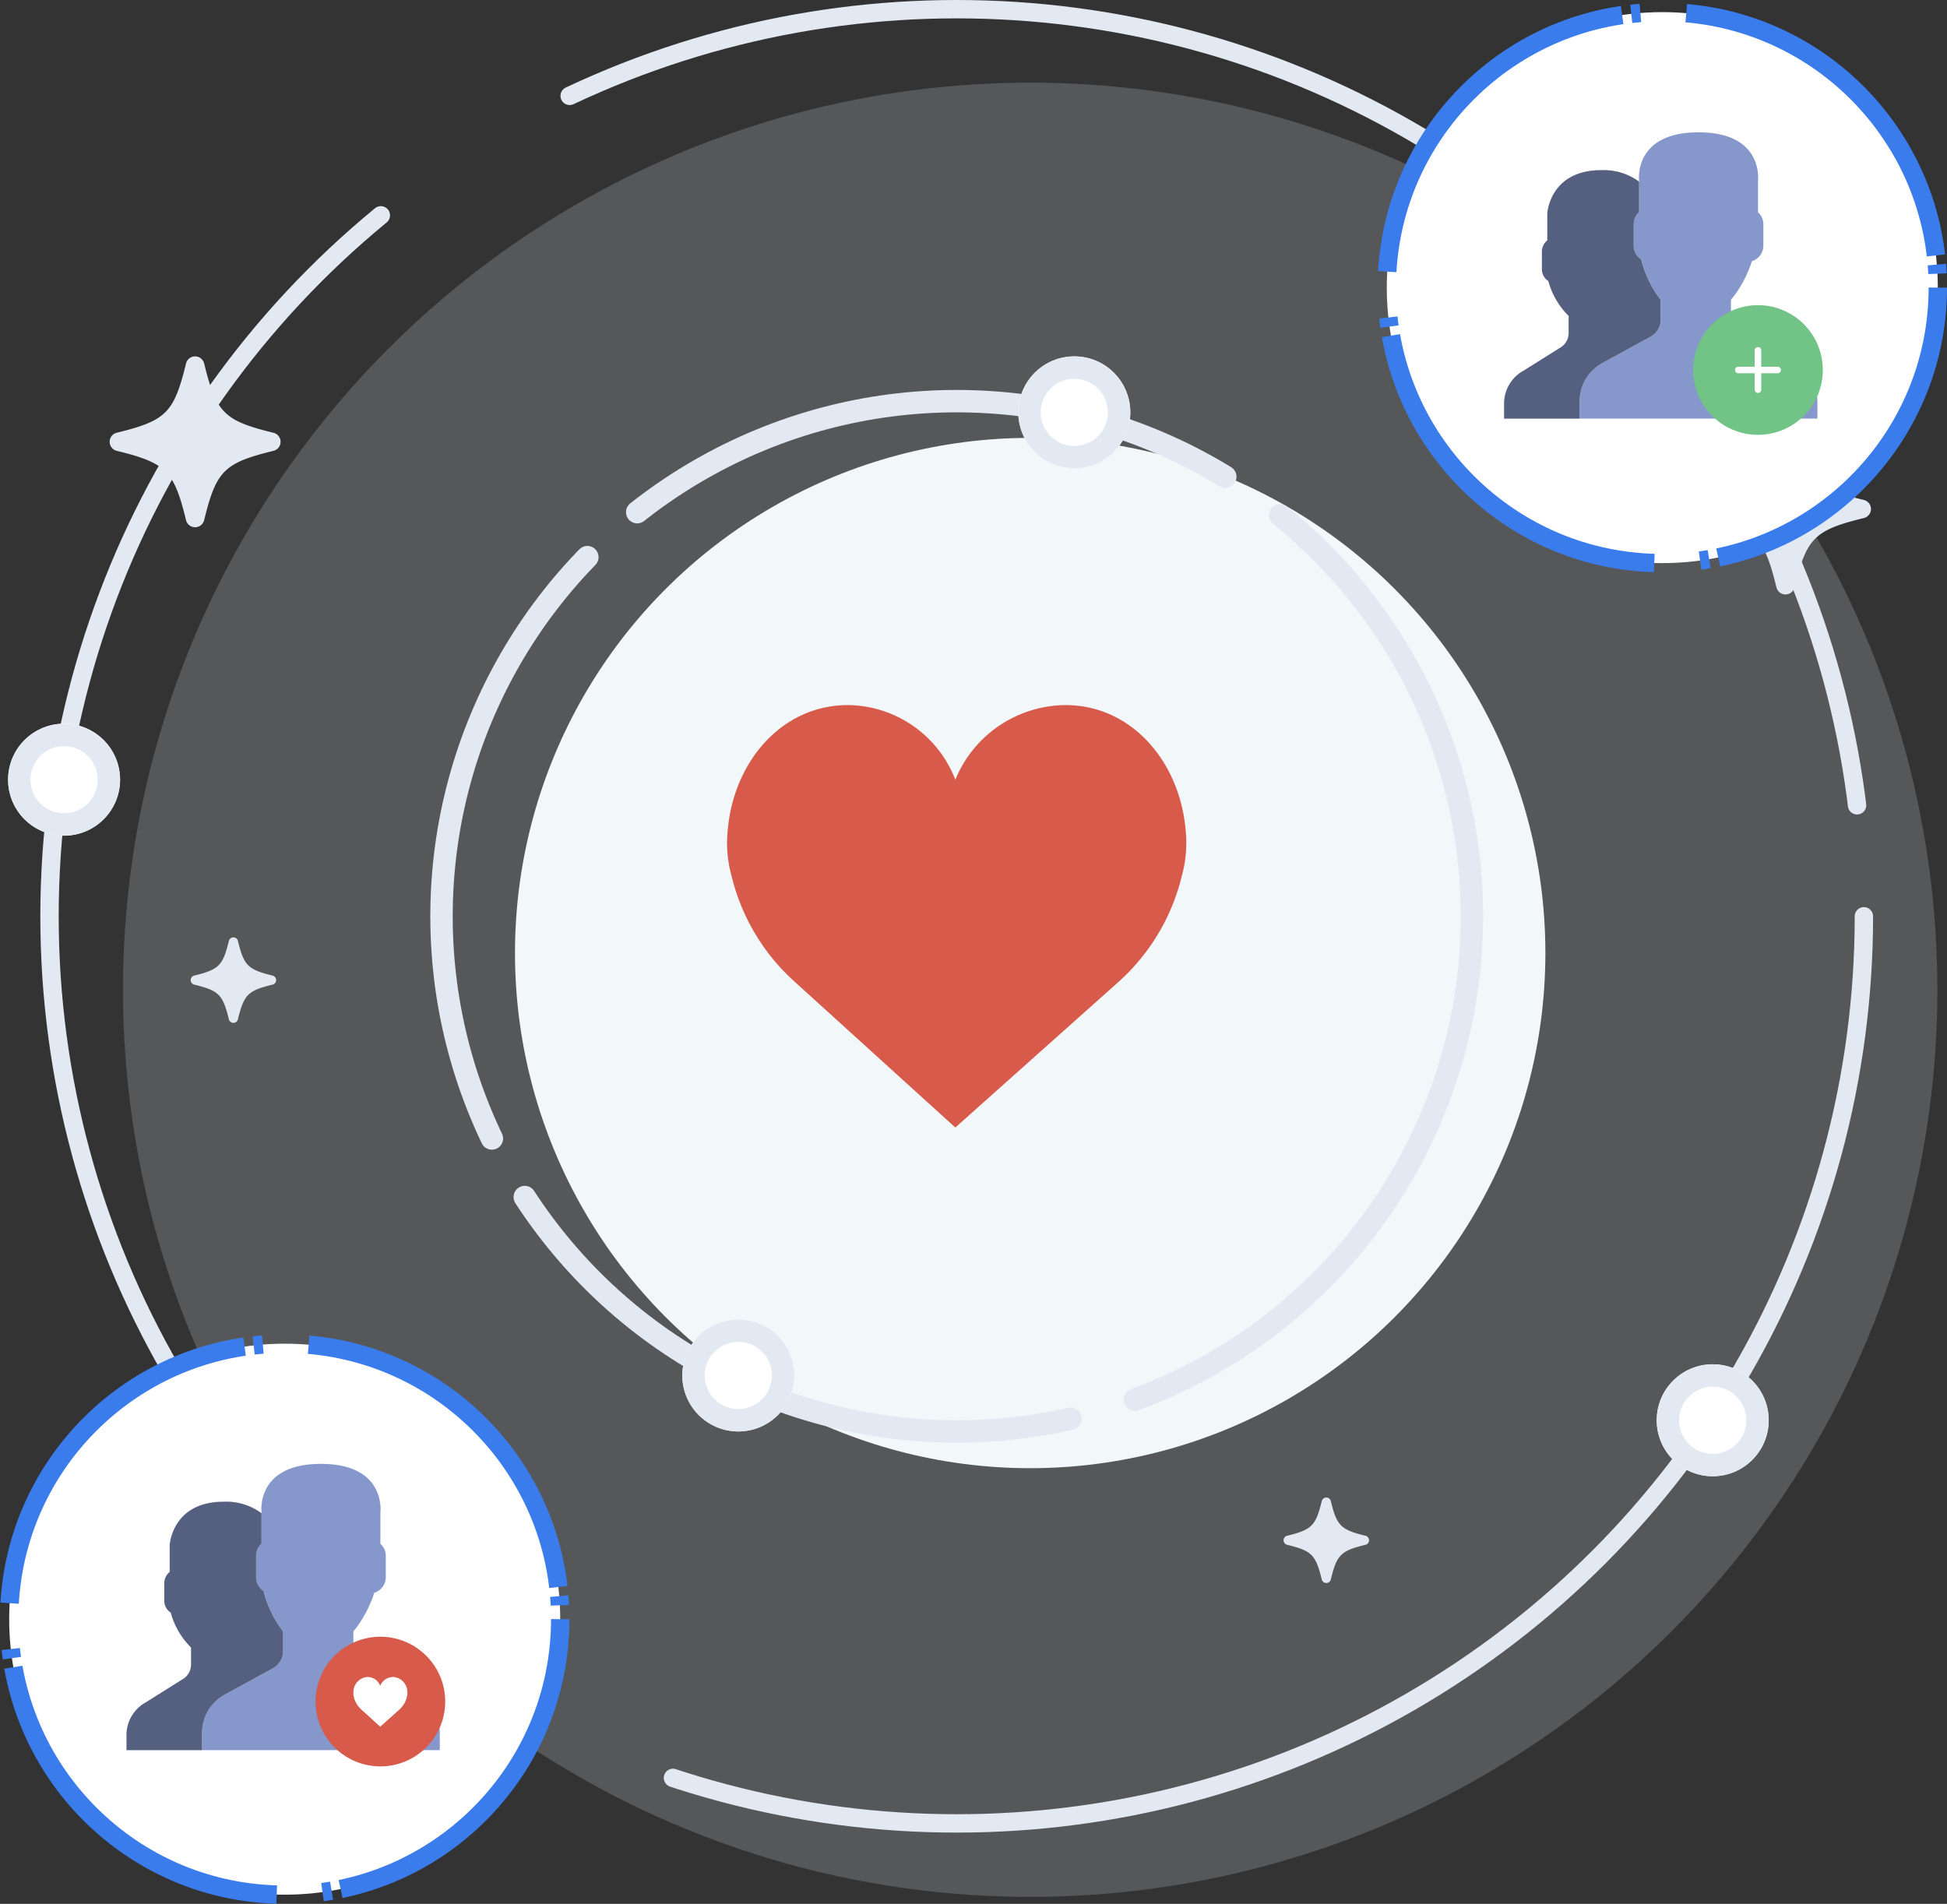 <svg xmlns="http://www.w3.org/2000/svg" width="212" height="207.321" viewBox="0 0 212 207.321"><rect x="0" y="0" width="212" height="207.321" fill="#333333" stroke="none"/><g transform="translate(0.781 1)"><circle cx="98.78" cy="98.78" r="98.78" transform="translate(12.61 8)" fill="rgba(228,234,242,0.2)"/><circle cx="98.78" cy="98.78" r="98.78" transform="translate(12.61 8)" fill="none"/><circle cx="98.78" cy="98.78" r="98.78" transform="translate(4.61 0)" fill="none" stroke-dasharray="186.585 24.39" stroke-linecap="round" stroke-linejoin="round" stroke-miterlimit="10" stroke-width="2" stroke="#e3e9f2"/><circle cx="98.78" cy="98.78" r="98.78" transform="translate(4.61 0)" fill="none"/><circle cx="56.098" cy="56.098" r="56.098" transform="translate(55.293 46.683)" fill="#f2f7fa"/><circle cx="56.098" cy="56.098" r="56.098" transform="translate(47.293 42.683)" fill="none" stroke-dasharray="68.293 7.317" stroke-linecap="round" stroke-linejoin="round" stroke-miterlimit="10" stroke-width="2.439" stroke="#e3e9f2"/><g transform="translate(78 75)"><path d="M36.841,0C44.064,0,49.266,6.18,49.92,13.544a13.483,13.483,0,0,1-.424,5.12,22.626,22.626,0,0,1-6.9,11.5L24.85,46,7.4,30.165a22.619,22.619,0,0,1-6.9-11.5,13.483,13.483,0,0,1-.424-5.12C.734,6.179,5.936,0,13.159,0A12.671,12.671,0,0,1,24.85,8.126,13.078,13.078,0,0,1,36.841,0Z" transform="translate(0.39 0.78)" fill="#d75a4a"/></g><path d="M17.835,8.322C12.456,7.007,11.609,6.159,10.289.776a1.015,1.015,0,0,0-1.972,0C7,6.155,6.159,7,.776,8.317a1.015,1.015,0,0,0,0,1.972C6.154,11.609,7,12.452,8.317,17.835a1.015,1.015,0,0,0,1.972,0c1.32-5.379,2.167-6.227,7.546-7.546a1.011,1.011,0,0,0,0-1.967Z" transform="translate(184.329 45.122)" fill="#e3e9f2"/><path d="M8.918,4.161C6.228,3.5,5.8,3.079,5.145.388a.507.507,0,0,0-.986,0C3.5,3.077,3.079,3.5.388,4.159a.507.507,0,0,0,0,.986C3.077,5.8,3.5,6.226,4.159,8.918a.507.507,0,0,0,.986,0C5.8,6.228,6.228,5.8,8.918,5.145a.506.506,0,0,0,0-.984Z" transform="translate(138.981 162.076)" fill="#e3e9f2"/><path d="M8.918,4.161C6.228,3.5,5.8,3.079,5.145.388a.507.507,0,0,0-.986,0C3.5,3.077,3.079,3.5.388,4.159a.507.507,0,0,0,0,.986C3.077,5.8,3.5,6.226,4.159,8.918a.507.507,0,0,0,.986,0C5.8,6.228,6.228,5.8,8.918,5.145a.506.506,0,0,0,0-.984Z" transform="translate(38.981 190.076)" fill="#e3e9f2"/><path d="M8.918,4.161C6.228,3.5,5.8,3.079,5.145.388a.507.507,0,0,0-.986,0C3.5,3.077,3.079,3.5.388,4.159a.507.507,0,0,0,0,.986C3.077,5.8,3.5,6.226,4.159,8.918a.507.507,0,0,0,.986,0C5.8,6.228,6.228,5.8,8.918,5.145a.506.506,0,0,0,0-.984Z" transform="translate(19.981 101.076)" fill="#e3e9f2"/><path d="M17.835,8.322C12.456,7.007,11.609,6.159,10.289.776a1.015,1.015,0,0,0-1.972,0C7,6.155,6.159,7,.776,8.317a1.015,1.015,0,0,0,0,1.972C6.154,11.609,7,12.452,8.317,17.835a1.015,1.015,0,0,0,1.972,0c1.32-5.379,2.167-6.227,7.546-7.546a1.011,1.011,0,0,0,0-1.967Z" transform="translate(11.158 37.805)" fill="#e3e9f2"/><g transform="translate(73.512 142.683)" fill="#fff" stroke="#e3e9f2" stroke-miterlimit="10" stroke-width="2.439"><circle cx="6.098" cy="6.098" r="6.098" stroke="none"/><circle cx="6.098" cy="6.098" r="4.878" fill="none"/></g><g transform="translate(110.098 37.805)" fill="#fff" stroke="#e3e9f2" stroke-miterlimit="10" stroke-width="2.439"><circle cx="6.098" cy="6.098" r="6.098" stroke="none"/><circle cx="6.098" cy="6.098" r="4.878" fill="none"/></g><g transform="translate(180.098 7.805)" fill="#fff" stroke="#e3e9f2" stroke-miterlimit="10" stroke-width="2.439"><circle cx="6.098" cy="6.098" r="6.098" stroke="none"/><circle cx="6.098" cy="6.098" r="4.878" fill="none"/></g><g transform="translate(0.098 77.805)" fill="#fff" stroke="#e3e9f2" stroke-miterlimit="10" stroke-width="2.439"><circle cx="6.098" cy="6.098" r="6.098" stroke="none"/><circle cx="6.098" cy="6.098" r="4.878" fill="none"/></g><g transform="translate(179.61 147.561)" fill="#fff" stroke="#e3e9f2" stroke-miterlimit="10" stroke-width="2.439"><circle cx="6.098" cy="6.098" r="6.098" stroke="none"/><circle cx="6.098" cy="6.098" r="4.878" fill="none"/></g><g transform="translate(0 145)"><circle cx="30" cy="30" r="30" transform="translate(0.219 0.321)" fill="#fff" stroke="#3b7cec" stroke-miterlimit="10" stroke-width="2" stroke-dasharray="41 1 1 5"/><g transform="translate(12.719 13.321)"><path d="M23.274,25.166l-5.619-2.809a2.143,2.143,0,0,1-1.185-1.916V18.235A8.4,8.4,0,0,0,17,17.552a12.942,12.942,0,0,0,1.746-3.519A1.765,1.765,0,0,0,20,12.353V10a1.755,1.755,0,0,0-.588-1.3v-3.4S20.111,0,12.941,0,6.471,5.294,6.471,5.294V8.7A1.755,1.755,0,0,0,5.882,10v2.353A1.764,1.764,0,0,0,6.7,13.834a11.667,11.667,0,0,0,2.128,4.4v2.151a2.142,2.142,0,0,1-1.117,1.881L2.459,25.129A4.718,4.718,0,0,0,0,29.272v1.9H25.882v-1.79a4.719,4.719,0,0,0-2.608-4.22" transform="translate(8.506 0.088)" fill="#8697cb"/><path d="M10.694,21.012l3.5-1.908c-.02-.019,0-.025.038-.021l1.712-.934a2.142,2.142,0,0,0,1.117-1.881V14.118a11.173,11.173,0,0,1-1.231-1.954v0c-.079-.158-.157-.324-.234-.5l-.032-.071c-.078-.178-.155-.362-.228-.555L15.32,11c-.064-.171-.123-.347-.18-.527-.015-.049-.031-.1-.045-.148-.059-.2-.116-.4-.164-.611a1.764,1.764,0,0,1-.814-1.481V5.882a1.755,1.755,0,0,1,.588-1.3V1.256A6.472,6.472,0,0,0,10.588,0C4.964,0,4.706,4.706,4.706,4.706V7.644A1.6,1.6,0,0,0,4.118,8.77V10.8a1.524,1.524,0,0,0,.7,1.278,8.436,8.436,0,0,0,2.212,3.8v1.857a1.851,1.851,0,0,1-.965,1.625L2.124,21.836A4.075,4.075,0,0,0,0,25.414v1.645H8.235v-1.9a4.718,4.718,0,0,1,2.459-4.142" transform="translate(0.271 4.206)" fill="#556080"/><path d="M14.118,7.059A7.059,7.059,0,1,1,7.059,0a7.059,7.059,0,0,1,7.059,7.059" transform="translate(20.859 18.912)" fill="#d75a4a"/><path d="M4.334,0A1.629,1.629,0,0,1,5.873,1.593a1.586,1.586,0,0,1-.05.6,2.662,2.662,0,0,1-.812,1.353L2.924,5.412.871,3.549A2.661,2.661,0,0,1,.059,2.2a1.586,1.586,0,0,1-.05-.6A1.629,1.629,0,0,1,1.548,0,1.491,1.491,0,0,1,2.924.956,1.539,1.539,0,0,1,4.334,0Z" transform="translate(24.977 23.295)" fill="#fff"/></g></g><g transform="translate(150)"><circle cx="30" cy="30" r="30" transform="translate(0.219 0.321)" fill="#fff" stroke="#3b7cec" stroke-miterlimit="10" stroke-width="2" stroke-dasharray="41 1 1 5"/><g transform="translate(12.719 13.321)"><path d="M23.274,25.166l-5.619-2.809a2.143,2.143,0,0,1-1.185-1.916V18.235A8.4,8.4,0,0,0,17,17.552a12.942,12.942,0,0,0,1.746-3.519A1.765,1.765,0,0,0,20,12.353V10a1.755,1.755,0,0,0-.588-1.3v-3.4S20.111,0,12.941,0,6.471,5.294,6.471,5.294V8.7A1.755,1.755,0,0,0,5.882,10v2.353A1.764,1.764,0,0,0,6.7,13.834a11.667,11.667,0,0,0,2.128,4.4v2.151a2.142,2.142,0,0,1-1.117,1.881L2.459,25.129A4.718,4.718,0,0,0,0,29.272v1.9H25.882v-1.79a4.719,4.719,0,0,0-2.608-4.22" transform="translate(8.506 0.088)" fill="#8697cb"/><path d="M10.694,21.012l3.5-1.908c-.02-.019,0-.025.038-.021l1.712-.934a2.142,2.142,0,0,0,1.117-1.881V14.118a11.173,11.173,0,0,1-1.231-1.954v0c-.079-.158-.157-.324-.234-.5l-.032-.071c-.078-.178-.155-.362-.228-.555L15.32,11c-.064-.171-.123-.347-.18-.527-.015-.049-.031-.1-.045-.148-.059-.2-.116-.4-.164-.611a1.764,1.764,0,0,1-.814-1.481V5.882a1.755,1.755,0,0,1,.588-1.3V1.256A6.472,6.472,0,0,0,10.588,0C4.964,0,4.706,4.706,4.706,4.706V7.644A1.6,1.6,0,0,0,4.118,8.77V10.8a1.524,1.524,0,0,0,.7,1.278,8.436,8.436,0,0,0,2.212,3.8v1.857a1.851,1.851,0,0,1-.965,1.625L2.124,21.836A4.075,4.075,0,0,0,0,25.414v1.645H8.235v-1.9a4.718,4.718,0,0,1,2.459-4.142" transform="translate(0.271 4.206)" fill="#556080"/><path d="M14.118,7.059A7.059,7.059,0,1,1,7.059,0a7.059,7.059,0,0,1,7.059,7.059" transform="translate(20.859 18.912)" fill="#71c386"/><path d="M4.643,2.143H2.857V.357a.357.357,0,0,0-.714,0V2.143H.357a.357.357,0,0,0,0,.714H2.143V4.643a.357.357,0,0,0,.714,0V2.857H4.643a.357.357,0,0,0,0-.714" transform="translate(25.418 23.471)" fill="#fff"/></g></g></g></svg>